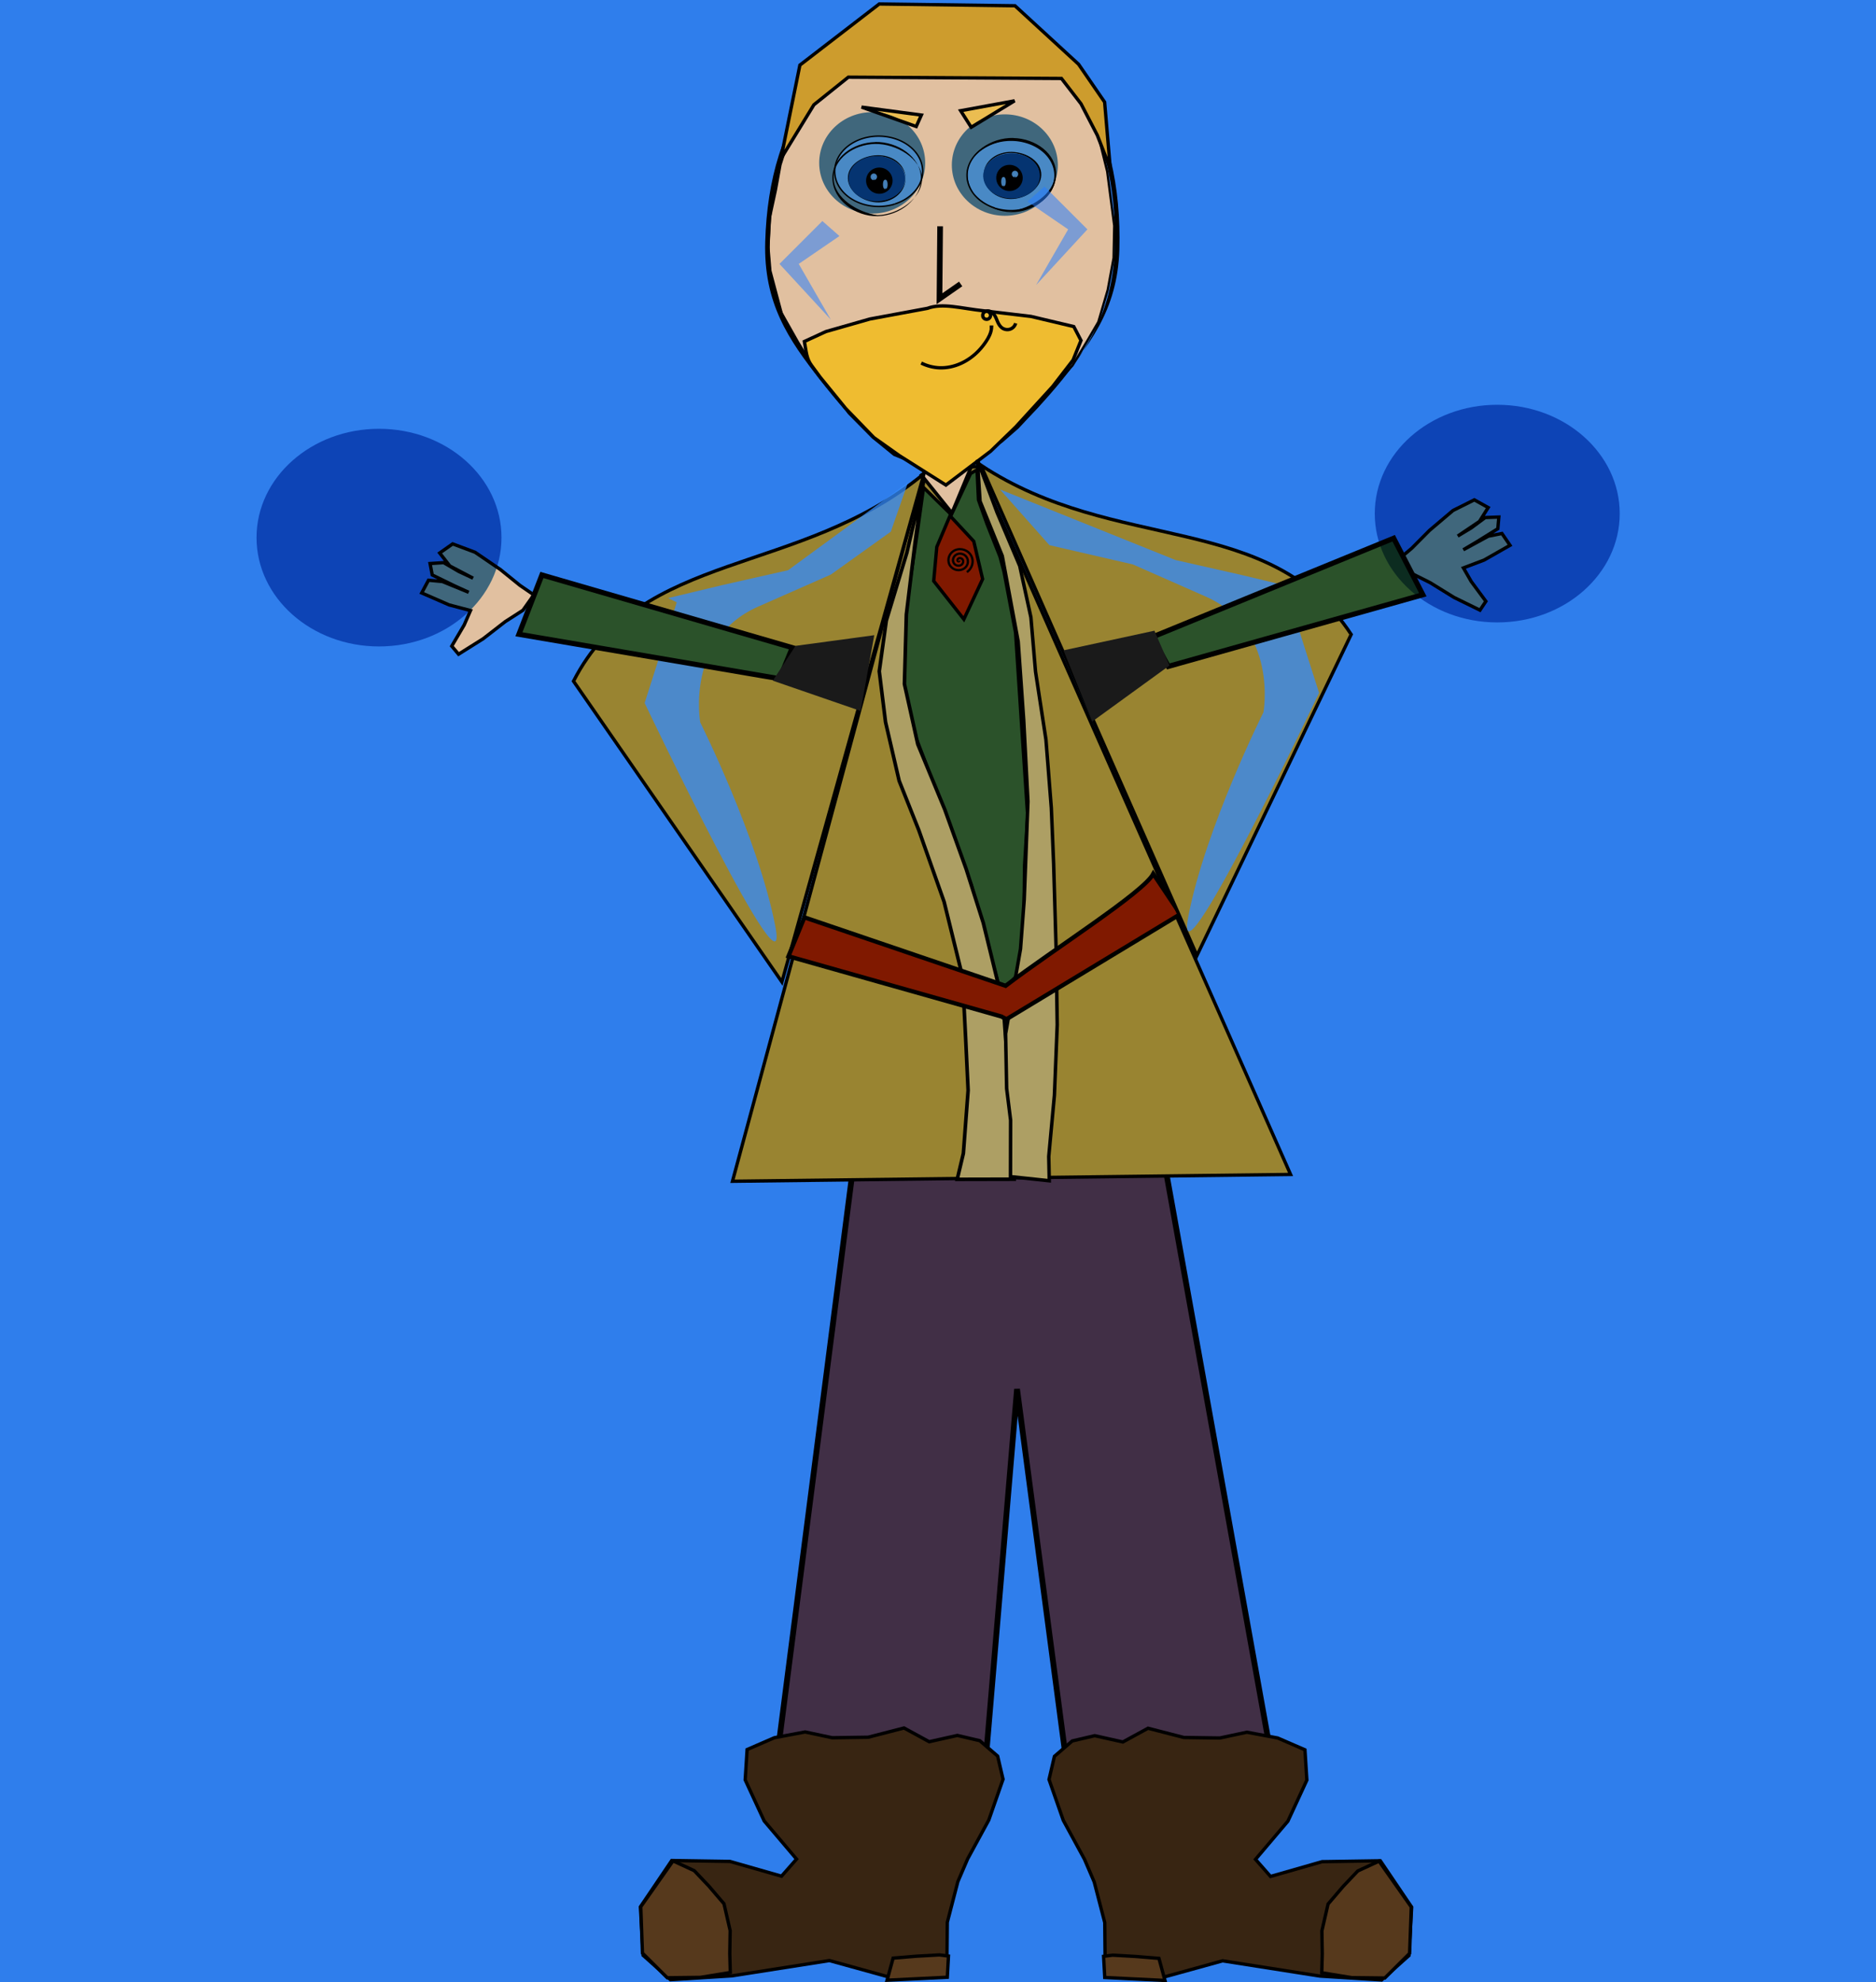 <?xml version="1.0" encoding="UTF-8" standalone="no"?>
<!-- Created with Inkscape (http://www.inkscape.org/) -->

<svg
   width="14.609mm"
   height="15.435mm"
   viewBox="0 0 14.609 15.435"
   version="1.1"
   id="svg1"
   xml:space="preserve"
   inkscape:version="1.3 (0e150ed6c4, 2023-07-21)"
   sodipodi:docname="twardowski.svg"
   xmlns:inkscape="http://www.inkscape.org/namespaces/inkscape"
   xmlns:sodipodi="http://sodipodi.sourceforge.net/DTD/sodipodi-0.dtd"
   xmlns="http://www.w3.org/2000/svg"
   xmlns:svg="http://www.w3.org/2000/svg"><sodipodi:namedview
     id="namedview1"
     pagecolor="#ffffff"
     bordercolor="#000000"
     borderopacity="0.25"
     inkscape:showpageshadow="2"
     inkscape:pageopacity="0.0"
     inkscape:pagecheckerboard="0"
     inkscape:deskcolor="#d1d1d1"
     inkscape:document-units="mm"
     inkscape:zoom="11.217621"
     inkscape:cx="305.50151"
     inkscape:cy="522.16956"
     inkscape:window-width="1920"
     inkscape:window-height="1001"
     inkscape:window-x="-9"
     inkscape:window-y="-9"
     inkscape:window-maximized="1"
     inkscape:current-layer="layer1"
     showguides="false" /><defs
     id="defs1"><inkscape:path-effect
       effect="spiro"
       id="path-effect65"
       is_visible="true"
       lpeversion="1" /><inkscape:path-effect
       effect="spiro"
       id="path-effect64"
       is_visible="true"
       lpeversion="1" /><inkscape:path-effect
       effect="spiro"
       id="path-effect350"
       is_visible="true"
       lpeversion="1" /><inkscape:path-effect
       effect="spiro"
       id="path-effect347"
       is_visible="true"
       lpeversion="1" /><inkscape:path-effect
       effect="spiro"
       id="path-effect345"
       is_visible="true"
       lpeversion="1" /><inkscape:path-effect
       effect="spiro"
       id="path-effect344"
       is_visible="true"
       lpeversion="1" /><filter
       inkscape:label="Blotting Paper"
       inkscape:menu="Textures"
       inkscape:menu-tooltip="Inkblot on blotting paper"
       height="3.334"
       y="-1.167"
       width="3.094"
       x="-1.047"
       style="color-interpolation-filters:sRGB"
       id="filter10"><feGaussianBlur
         stdDeviation="3"
         in="SourceGraphic"
         result="result1"
         id="feGaussianBlur8" /><feTurbulence
         type="turbulence"
         baseFrequency="0.05"
         numOctaves="5"
         result="result0"
         id="feTurbulence8" /><feDisplacementMap
         in2="result0"
         in="result1"
         xChannelSelector="R"
         yChannelSelector="G"
         scale="3"
         result="result2"
         id="feDisplacementMap8" /><feBlend
         result="result5"
         in="result2"
         mode="multiply"
         in2="result2"
         id="feBlend8" /><feGaussianBlur
         stdDeviation="5"
         in="result2"
         result="result4"
         id="feGaussianBlur9" /><feComposite
         operator="arithmetic"
         in2="result5"
         in="result4"
         k2="0.25"
         k3="1"
         k1="1"
         id="feComposite9"
         k4="0" /><feComposite
         operator="in"
         in2="result2"
         id="feComposite10" /></filter><filter
       inkscape:label="Blotting Paper"
       inkscape:menu="Textures"
       inkscape:menu-tooltip="Inkblot on blotting paper"
       height="3.334"
       y="-1.167"
       width="3.094"
       x="-1.047"
       style="color-interpolation-filters:sRGB"
       id="filter10-2"><feGaussianBlur
         stdDeviation="3"
         in="SourceGraphic"
         result="result1"
         id="feGaussianBlur8-2" /><feTurbulence
         type="turbulence"
         baseFrequency="0.05"
         numOctaves="5"
         result="result0"
         id="feTurbulence8-6" /><feDisplacementMap
         in2="result0"
         in="result1"
         xChannelSelector="R"
         yChannelSelector="G"
         scale="3"
         result="result2"
         id="feDisplacementMap8-8" /><feBlend
         result="result5"
         in="result2"
         mode="multiply"
         in2="result2"
         id="feBlend8-6" /><feGaussianBlur
         stdDeviation="5"
         in="result2"
         result="result4"
         id="feGaussianBlur9-0" /><feComposite
         operator="arithmetic"
         in2="result5"
         in="result4"
         k2="0.25"
         k3="1"
         k1="1"
         id="feComposite9-1"
         k4="0" /><feComposite
         operator="in"
         in2="result2"
         id="feComposite10-1" /></filter><filter
       inkscape:menu="Textures"
       inkscape:label="Watercolor"
       inkscape:menu-tooltip="Cloudy watercolor effect"
       height="2.597"
       y="-0.798"
       width="2.57"
       x="-0.785"
       style="color-interpolation-filters:sRGB"
       id="filter31"><feGaussianBlur
         stdDeviation="15"
         result="result8"
         id="feGaussianBlur27" /><feTurbulence
         seed="27"
         result="result7"
         type="fractalNoise"
         numOctaves="5"
         baseFrequency="0.025"
         id="feTurbulence27" /><feComposite
         in2="result8"
         result="result6"
         operator="over"
         in="result7"
         id="feComposite28" /><feColorMatrix
         result="result9"
         values="1 0 0 0 0 0 1 0 0 0 0 0 1 0 0 0 0 0 6 -4 "
         id="feColorMatrix28" /><feDisplacementMap
         in="result7"
         in2="result9"
         xChannelSelector="A"
         yChannelSelector="A"
         scale="45"
         result="result4"
         id="feDisplacementMap28" /><feComposite
         in2="result4"
         result="result2"
         operator="in"
         in="result8"
         id="feComposite29" /><feComposite
         result="fbSourceGraphic"
         in="result2"
         operator="in"
         in2="result9"
         id="feComposite30" /><feComposite
         operator="arithmetic"
         k2="1"
         k1="0.5"
         in="fbSourceGraphic"
         in2="fbSourceGraphic"
         result="result91"
         id="feComposite31"
         k3="0"
         k4="0" /><feBlend
         in="fbSourceGraphic"
         mode="multiply"
         in2="result91"
         id="feBlend31" /></filter><filter
       inkscape:label="Blotting Paper"
       inkscape:menu="Textures"
       inkscape:menu-tooltip="Inkblot on blotting paper"
       height="3.334"
       y="-1.167"
       width="3.094"
       x="-1.047"
       style="color-interpolation-filters:sRGB"
       id="filter10-0"><feGaussianBlur
         stdDeviation="3"
         in="SourceGraphic"
         result="result1"
         id="feGaussianBlur8-5" /><feTurbulence
         type="turbulence"
         baseFrequency="0.05"
         numOctaves="5"
         result="result0"
         id="feTurbulence8-2" /><feDisplacementMap
         in2="result0"
         in="result1"
         xChannelSelector="R"
         yChannelSelector="G"
         scale="3"
         result="result2"
         id="feDisplacementMap8-4" /><feBlend
         result="result5"
         in="result2"
         mode="multiply"
         in2="result2"
         id="feBlend8-2" /><feGaussianBlur
         stdDeviation="5"
         in="result2"
         result="result4"
         id="feGaussianBlur9-04" /><feComposite
         operator="arithmetic"
         in2="result5"
         in="result4"
         k2="0.25"
         k3="1"
         k1="1"
         id="feComposite9-5"
         k4="0" /><feComposite
         operator="in"
         in2="result2"
         id="feComposite10-4" /></filter><filter
       inkscape:label="Blotting Paper"
       inkscape:menu="Textures"
       inkscape:menu-tooltip="Inkblot on blotting paper"
       height="3.334"
       y="-1.167"
       width="3.094"
       x="-1.047"
       style="color-interpolation-filters:sRGB"
       id="filter10-0-2"><feGaussianBlur
         stdDeviation="3"
         in="SourceGraphic"
         result="result1"
         id="feGaussianBlur8-5-4" /><feTurbulence
         type="turbulence"
         baseFrequency="0.05"
         numOctaves="5"
         result="result0"
         id="feTurbulence8-2-1" /><feDisplacementMap
         in2="result0"
         in="result1"
         xChannelSelector="R"
         yChannelSelector="G"
         scale="3"
         result="result2"
         id="feDisplacementMap8-4-9" /><feBlend
         result="result5"
         in="result2"
         mode="multiply"
         in2="result2"
         id="feBlend8-2-4" /><feGaussianBlur
         stdDeviation="5"
         in="result2"
         result="result4"
         id="feGaussianBlur9-04-8" /><feComposite
         operator="arithmetic"
         in2="result5"
         in="result4"
         k2="0.25"
         k3="1"
         k1="1"
         id="feComposite9-5-6"
         k4="0" /><feComposite
         operator="in"
         in2="result2"
         id="feComposite10-4-8" /></filter></defs><g
     inkscape:label="Warstwa 1"
     inkscape:groupmode="layer"
     id="layer1"
     transform="translate(-153.497,-117.741)"><ellipse
       style="fill:#2f7eec;fill-opacity:1;stroke:none;stroke-width:0.265;stroke-opacity:1;filter:url(#filter31)"
       id="path27"
       cx="157.417"
       cy="114.677"
       rx="22.926"
       ry="22.549" /><path
       style="opacity:1;fill:none;fill-opacity:1;stroke:#000000;stroke-width:0;stroke-dasharray:none;stroke-opacity:1"
       d="m 85.384,136.099 0.022,-0.045 c -0.021,0.027 -0.051,0.046 -0.085,0.053 -0.033,0.007 -0.069,0.001 -0.099,-0.015 -0.03,-0.017 -0.053,-0.044 -0.065,-0.076 -0.012,-0.032 -0.012,-0.068 3.49e-4,-0.1 0.012,-0.032 0.036,-0.059 0.065,-0.075 0.03,-0.016 0.066,-0.022 0.099,-0.015 0.033,0.007 0.064,0.026 0.084,0.053 0.021,0.027 0.031,0.061 0.029,0.095 -3.93e-4,0.007 -0.001,0.014 -0.003,0.02 -0.004,0.02 -0.012,0.04 -0.017,0.059 -0.006,0.023 -0.008,0.046 -0.014,0.069 -0.005,0.023 -0.015,0.046 -0.032,0.062 -0.012,0.011 -0.027,0.019 -0.041,0.027 -0.014,0.008 -0.029,0.018 -0.038,0.032 -0.005,0.007 -0.008,0.015 -0.008,0.023 -6.6e-4,0.008 0.001,0.017 0.006,0.024 0.005,0.007 0.012,0.012 0.021,0.013 0.004,4.4e-4 0.008,-1.3e-4 0.012,-0.002 0.004,-0.002 0.007,-0.004 0.01,-0.008 0.002,-0.002 0.003,-0.005 0.004,-0.008 0.01,-0.015 0.019,-0.03 0.028,-0.045 0.046,-0.075 0.088,-0.153 0.147,-0.218 0.013,-0.014 0.026,-0.028 0.04,-0.04 -2.16e-4,-8.5e-4 -1.19e-4,-0.002 2.67e-4,-0.003 3.87e-4,-7.9e-4 0.001,-0.001 0.002,-0.002 8.06e-4,-3.6e-4 0.002,-4.2e-4 0.003,-1.7e-4 8.46e-4,2.5e-4 0.002,8e-4 0.002,0.002 6.74e-4,0.001 8.13e-4,0.002 6.27e-4,0.004 -1.85e-4,0.001 -6.66e-4,0.002 -0.001,0.003 -0.007,0.015 -0.016,0.03 -0.024,0.044 -0.031,0.054 -0.05,0.114 -0.069,0.173 -0.007,0.024 -0.015,0.047 -0.022,0.071"
       id="path350"
       inkscape:path-effect="#path-effect350"
       inkscape:original-d="m 85.38429,136.09886 c 0.0073,-0.0151 0.01468,-0.0302 0.02201,-0.0453 0.0099,-0.0266 0.01805,-0.0539 0.02987,-0.0797 0.0028,-0.006 -0.0011,0.0137 -0.0026,0.0203 -0.005,0.02 -0.01085,0.0398 -0.0173,0.0594 -0.01453,0.0441 -0.02982,0.0879 -0.0456,0.1316 -0.01103,0.0306 -0.03931,0.0745 -0.03931,0.10896 0,0.003 0.0021,-0.006 0.0037,-0.008 0.0091,-0.0153 0.01902,-0.0301 0.0283,-0.0453 0.04686,-0.0767 0.0858,-0.15264 0.146754,-0.2184 0.01288,-0.0139 0.02633,-0.0273 0.04036,-0.0401 0.0019,-0.002 0.0048,-0.004 0.0068,-0.003 0.0019,0.001 5.3e-4,0.005 -5.29e-4,0.007 -0.0073,0.0152 -0.01622,0.0295 -0.0241,0.0443 -0.02959,0.0558 -0.05072,0.11292 -0.06866,0.17311 -0.0109,0.0365 -0.02201,0.0907 -0.02201,0.0708"
       transform="translate(78.165,-13.963)" /><path
       style="fill:none;fill-opacity:1;stroke:#000000;stroke-width:0;stroke-dasharray:none;stroke-opacity:1"
       d="m 85.123,133.297 c -0.015,0.171 -0.034,0.342 -0.056,0.512 -0.001,0.009 -0.002,0.018 -0.003,0.027 -7.7e-5,0.003 -7.7e-5,0.005 0,0.008 0.016,-0.112 0.059,-0.22 0.124,-0.312 0.005,-0.008 0.011,-0.015 0.019,-0.021 0.006,-0.004 0.014,-0.007 0.021,-0.008 0.007,-7.1e-4 0.015,4.3e-4 0.022,0.003 0.014,0.005 0.025,0.017 0.031,0.031 0.006,0.014 0.007,0.03 0.004,0.044 -0.003,0.015 -0.01,0.029 -0.019,0.041 -0.018,0.024 -0.043,0.042 -0.068,0.059 -0.024,0.018 -0.049,0.036 -0.065,0.062 -0.012,0.021 -0.018,0.045 -0.016,0.069"
       id="path344"
       inkscape:path-effect="#path-effect344"
       inkscape:original-d="m 85.123278,133.297 c 0.01249,0.17408 -0.0359,0.34075 -0.05556,0.51179 -0.0011,0.009 -0.0019,0.0182 -0.0026,0.0274 -1.88e-4,0.002 -7.94e-4,0.01 0,0.008 0.03183,-0.1092 0.06926,-0.21156 0.124217,-0.31179 0.0045,-0.008 0.0182,-0.0301 0.01887,-0.0207 0.0049,0.0685 -0.05095,0.16122 -0.07233,0.23349 -0.0048,0.0161 -0.01625,0.10443 -0.01625,0.0689"
       transform="matrix(0.727,0,0,0.724,100.84,23.175)" /><path
       style="fill:none;fill-opacity:1;stroke:#000000;stroke-width:0;stroke-dasharray:none;stroke-opacity:1"
       d="m 85.441,133.376 -0.087,0.337"
       id="path345"
       inkscape:path-effect="#path-effect345"
       inkscape:original-d="m 85.440895,133.37578 c -0.07958,0.0916 -0.06154,0.22421 -0.087,0.33726"
       transform="matrix(0.727,0,0,0.724,100.84,23.175)" /><path
       style="fill:none;fill-opacity:1;stroke:#000000;stroke-width:0;stroke-dasharray:none;stroke-opacity:1"
       d="m 85.017,132.955 c -0.011,0.148 -0.038,0.294 -0.08,0.436 -0.021,0.073 -0.047,0.144 -0.061,0.218 -0.005,0.026 -0.009,0.052 -0.011,0.078 -5.14e-4,0.006 -9.45e-4,0.012 -5.29e-4,0.018 0.001,0.02 0.012,0.039 0.027,0.051 0.016,0.012 0.036,0.018 0.056,0.017 0.02,-0.001 0.039,-0.009 0.055,-0.021 0.016,-0.012 0.028,-0.029 0.035,-0.047 0.015,-0.037 0.014,-0.079 0.003,-0.117 -0.011,-0.038 -0.03,-0.074 -0.048,-0.109 -0.031,-0.058 -0.063,-0.117 -0.081,-0.181 -0.018,-0.064 -0.022,-0.133 0.003,-0.195 0.012,-0.031 0.032,-0.059 0.057,-0.08 0.025,-0.021 0.057,-0.035 0.09,-0.038 0.033,-0.003 0.067,0.005 0.094,0.025 0.027,0.019 0.046,0.05 0.05,0.083 0.001,0.011 0.001,0.021 0,0.032 -0.002,0.021 -0.007,0.041 -0.012,0.061 -0.015,0.064 -0.028,0.129 -0.028,0.195 -4.11e-4,0.039 0.003,0.079 -4.89e-4,0.118 -0.004,0.039 -0.016,0.079 -0.044,0.107 -0.007,0.007 -0.015,0.013 -0.021,0.021 -0.007,0.007 -0.013,0.016 -0.015,0.025 -0.001,0.005 -0.001,0.01 9.5e-5,0.015 0.001,0.005 0.004,0.009 0.007,0.013 0.004,0.003 0.009,0.005 0.014,0.005 0.005,-4e-5 0.01,-0.002 0.013,-0.006 0.002,-0.002 0.003,-0.004 0.004,-0.006 0.009,-0.018 0.018,-0.037 0.026,-0.056 0.028,-0.066 0.049,-0.135 0.079,-0.2 0.019,-0.04 0.041,-0.079 0.066,-0.116"
       id="path347"
       inkscape:path-effect="#path-effect347"
       inkscape:original-d="m 85.016881,132.95503 c -0.03189,0.18564 -0.03935,0.2363 -0.08019,0.43631 -0.01521,0.0745 -0.04269,0.14492 -0.06132,0.2184 -0.0064,0.0254 -0.0091,0.0522 -0.01101,0.0783 -5.29e-4,0.006 -0.0033,0.0239 -5.29e-4,0.0184 0.03874,-0.0775 0.08986,-0.14785 0.127883,-0.22594 0.05872,-0.12059 0.12331,-0.28283 0.212268,-0.38632 0.0069,-0.008 0.0016,0.0212 0,0.0316 -0.003,0.0206 -0.0089,0.0407 -0.01206,0.0613 -0.01011,0.065 -0.01498,0.13087 -0.0283,0.19528 -0.01532,0.074 -0.03638,0.14938 -0.04403,0.225 -5.3e-4,0.004 -0.01109,0.0619 -0.0021,0.0722 0.0016,0.002 0.0027,-0.004 0.0037,-0.006 0.009,-0.0186 0.01812,-0.0371 0.02619,-0.0561 0.02797,-0.0657 0.0487,-0.1349 0.07914,-0.19953 0.0191,-0.0405 0.04279,-0.0773 0.06604,-0.11556"
       transform="matrix(0.727,0,0,0.724,100.84,23.175)" /><path
       style="fill:#412f46;fill-opacity:1;stroke:#000000;stroke-width:0.045;stroke-dasharray:none;stroke-opacity:1"
       d="m 160.226,126.164 -0.686,5.327 1.614,0.186 0.263,-3.12 0.409,3.096 1.565,-0.266 -0.953,-5.298 z"
       id="path16"
       sodipodi:nodetypes="cccccccc" /><path
       style="fill:#998431;fill-opacity:0.999;stroke:#000000;stroke-width:0.026;stroke-opacity:1"
       d="m 160.694,121.412 -1.493,5.527 4.346,-0.053 -2.436,-5.513 z"
       id="path7"
       sodipodi:nodetypes="ccccc" /><path
       style="fill:#e1c0a0;fill-opacity:1;stroke:#000000;stroke-width:0.027;stroke-opacity:1"
       d="m 160.664,121.43 0.246,0.306 0.151,-0.363"
       id="path11" /><path
       sodipodi:type="spiral"
       style="fill:none;fill-rule:evenodd;stroke:#000000;stroke-width:0;stroke-dasharray:none"
       id="path13"
       sodipodi:cx="82.793076"
       sodipodi:cy="136.015"
       sodipodi:expansion="1"
       sodipodi:revolution="3"
       sodipodi:radius="0.042199232"
       sodipodi:argument="-21.37612"
       sodipodi:t0="0"
       d="m 82.793,136.015 c -0.002,-0.001 7.93e-4,-0.003 0.002,-0.003 0.003,1.6e-4 0.005,0.004 0.004,0.007 -0.002,0.005 -0.007,0.006 -0.012,0.005 -0.006,-0.003 -0.008,-0.011 -0.005,-0.017 0.004,-0.008 0.014,-0.01 0.022,-0.006 0.009,0.005 0.012,0.017 0.007,0.026 -0.006,0.011 -0.021,0.014 -0.031,0.008 -0.013,-0.007 -0.016,-0.024 -0.009,-0.036 0.008,-0.014 0.027,-0.018 0.041,-0.01 0.016,0.01 0.02,0.031 0.01,0.046 -0.011,0.017 -0.034,0.022 -0.051,0.011 -0.019,-0.012 -0.024,-0.037 -0.012,-0.056"
       transform="translate(78.165,-13.963)" /><path
       style="fill:#998431;fill-opacity:1;stroke:#000000;stroke-width:0.026;stroke-dasharray:none;stroke-opacity:1"
       d="m 160.692,121.43 c -0.972,0.803 -2.201,0.587 -2.729,1.615 l 1.623,2.342 z"
       id="path49"
       sodipodi:nodetypes="cccc" /><g
       id="g66"
       transform="translate(78.17,-13.835)"><g
         id="g65"
         transform="translate(-0.028,0.235)"><path
           style="fill:#e1c0a0;fill-opacity:1;stroke:#000000;stroke-width:0.018;stroke-opacity:1"
           d="m 81.639,132.138 0.129,-0.154 0.174,-0.143 0.154,-0.067 0.196,-0.092 0.123,-0.043 0.23,-0.03 0.162,-0.03 0.206,0.048 0.208,0.058 0.218,0.128 0.135,0.07 0.132,0.122 0.091,0.146 0.114,0.258 0.066,0.267 0.055,0.422 -0.005,0.252 -0.046,0.249 -0.073,0.249 -0.084,0.144 -0.116,0.193 -0.131,0.148 -0.143,0.173 -0.153,0.164 -0.123,0.108 -0.149,0.095 -0.167,0.073 -0.18,0.032 -0.152,-0.017 -0.192,-0.078 -0.167,-0.136 -0.185,-0.187 -0.139,-0.185 -0.148,-0.189 -0.11,-0.182 -0.127,-0.225 -0.088,-0.33 -0.015,-0.182 0.012,-0.233 0.046,-0.212 0.036,-0.198 0.059,-0.187 0.065,-0.13 z"
           id="path3" /><path
           style="fill:#ffffff;fill-opacity:1;stroke:#000000;stroke-width:0.011;stroke-opacity:1"
           id="path1"
           sodipodi:type="arc"
           sodipodi:cx="82.198242"
           sodipodi:cy="132.67557"
           sodipodi:rx="0.34250769"
           sodipodi:ry="0.27352998"
           sodipodi:start="1.1972047"
           sodipodi:end="1.1931657"
           sodipodi:arc-type="arc"
           d="m 82.323,132.93 a 0.343,0.274 0 0 1 -0.444,-0.155 0.343,0.274 0 0 1 0.193,-0.355 0.343,0.274 0 0 1 0.444,0.154 0.343,0.274 0 0 1 -0.192,0.355"
           sodipodi:open="true" /><g
           id="g1"
           transform="matrix(0.692,0,0,0.671,25.534,44.208)"><path
             style="color:#000000;fill:#000000;-inkscape-stroke:none"
             d="m 81.846,131.504 c -0.252,0.005 -0.488,0.18 -0.483,0.425 0.006,0.245 0.256,0.441 0.508,0.435 0.252,-0.006 0.495,-0.2 0.489,-0.445 -0.006,-0.245 -0.263,-0.421 -0.515,-0.416 z m -0.003,0.022 c 0.238,-0.005 0.523,0.17 0.528,0.4 0.005,0.23 -0.264,0.421 -0.502,0.427 -0.215,-0.032 -0.487,-0.195 -0.492,-0.426 -0.005,-0.23 0.228,-0.396 0.466,-0.401 z"
             id="path360"
             sodipodi:nodetypes="cscscccccc" /><path
             style="color:#000000;fill:#000000;fill-opacity:1;-inkscape-stroke:none"
             d="m 81.87,131.657 c -0.169,0.003 -0.337,0.111 -0.333,0.269 0.004,0.157 0.179,0.281 0.348,0.278 0.169,-0.004 0.305,-0.127 0.301,-0.285 -0.004,-0.157 -0.148,-0.266 -0.316,-0.262 z m 0.002,0.012 c 0.156,-0.003 0.309,0.109 0.313,0.251 0.003,0.142 -0.144,0.261 -0.299,0.264 -0.156,0.003 -0.322,-0.122 -0.325,-0.264 -0.003,-0.142 0.156,-0.248 0.312,-0.251 z"
             id="path361"
             sodipodi:nodetypes="cccsccccsc" /><path
             style="opacity:1;fill:#126192;fill-opacity:1;stroke:none;stroke-width:0.044;stroke-linejoin:miter;stroke-dasharray:none;stroke-opacity:1"
             id="path373"
             sodipodi:type="arc"
             sodipodi:cx="81.862221"
             sodipodi:cy="131.92845"
             sodipodi:rx="0.31853274"
             sodipodi:ry="0.26237932"
             sodipodi:start="1.548975"
             sodipodi:end="1.4265366"
             sodipodi:open="true"
             sodipodi:arc-type="arc"
             d="m 81.869,132.191 a 0.319,0.262 0 0 1 -0.325,-0.249 0.319,0.262 0 0 1 0.292,-0.275 0.319,0.262 0 0 1 0.343,0.232 0.319,0.262 0 0 1 -0.271,0.289" /><path
             style="opacity:1;fill:#000000;fill-opacity:1;stroke:#000000;stroke-width:0.026;stroke-linejoin:miter;stroke-dasharray:none;stroke-opacity:1"
             id="path362"
             sodipodi:type="arc"
             sodipodi:cx="81.891312"
             sodipodi:cy="131.95238"
             sodipodi:rx="0.13613966"
             sodipodi:ry="0.13891362"
             sodipodi:start="1.548975"
             sodipodi:end="1.5481596"
             sodipodi:open="true"
             sodipodi:arc-type="arc"
             d="m 81.894,132.091 a 0.136,0.139 0 0 1 -0.139,-0.136 0.136,0.139 0 0 1 0.133,-0.142 0.136,0.139 0 0 1 0.139,0.136 0.136,0.139 0 0 1 -0.133,0.142" /><path
             style="opacity:1;fill:#fffdfd;fill-opacity:1;stroke:#ededed;stroke-width:0.026;stroke-linejoin:miter;stroke-dasharray:none;stroke-opacity:1"
             id="path368"
             sodipodi:type="arc"
             sodipodi:cx="81.957741"
             sodipodi:cy="131.99565"
             sodipodi:rx="0.013102951"
             sodipodi:ry="0.041626919"
             sodipodi:start="1.548975"
             sodipodi:end="1.4265366"
             sodipodi:open="true"
             sodipodi:arc-type="arc"
             d="m 81.958,132.037 a 0.013,0.042 0 0 1 -0.013,-0.039 0.013,0.042 0 0 1 0.012,-0.044 0.013,0.042 0 0 1 0.014,0.037 0.013,0.042 0 0 1 -0.011,0.046" /><path
             style="opacity:1;fill:#fffdfd;fill-opacity:1;stroke:#ededed;stroke-width:0.026;stroke-linejoin:miter;stroke-dasharray:none;stroke-opacity:1"
             id="path369"
             sodipodi:type="arc"
             sodipodi:cx="81.828407"
             sodipodi:cy="131.90779"
             sodipodi:rx="0.022930164"
             sodipodi:ry="0.02547143"
             sodipodi:start="1.548975"
             sodipodi:end="1.4265366"
             sodipodi:open="true"
             sodipodi:arc-type="arc"
             d="m 81.829,131.933 a 0.023,0.025 0 0 1 -0.023,-0.024 0.023,0.025 0 0 1 0.021,-0.027 0.023,0.025 0 0 1 0.025,0.022 0.023,0.025 0 0 1 -0.019,0.028" /></g><path
           style="color:#000000;fill:#000000;stroke-width:0.619;-inkscape-stroke:none"
           d="m 82.792,131.525 c 0.395,0.033 -0.811,0.163 -1.077,0.477 -0.266,0.314 -0.387,0.74 -0.401,1.22 -0.014,0.479 0.18,0.762 0.429,1.079 0.249,0.317 0.544,0.652 0.901,0.678 l 3.36e-4,-0.036 c -0.38,-0.003 -0.634,-0.329 -0.845,-0.611 -0.263,-0.351 -0.464,-0.638 -0.45,-1.11 0.013,-0.473 0.141,-0.891 0.402,-1.198 0.26,-0.307 0.63,-0.45 1.009,-0.448 0.38,0.003 0.701,0.149 0.944,0.458 0.243,0.31 0.345,0.761 0.332,1.233 -0.013,0.473 -0.199,0.784 -0.459,1.091 -0.26,0.307 -0.551,0.587 -0.931,0.585 l -3.36e-4,0.036 c 0.397,0.002 0.655,-0.313 0.921,-0.627 0.266,-0.314 0.491,-0.59 0.505,-1.07 0.013,-0.479 -0.082,-0.952 -0.331,-1.269 -0.249,-0.317 -1.377,-0.523 -0.981,-0.491 z"
           id="path330"
           sodipodi:nodetypes="ssssccssscscsccsssss" /><path
           style="fill:none;fill-opacity:1;stroke:#000000;stroke-width:0.044;stroke-dasharray:none;stroke-opacity:1"
           d="m 82.676,133.103 -0.005,0.564 0.165,-0.115"
           id="path331" /><path
           style="fill:none;fill-opacity:1;stroke:#000000;stroke-width:0;stroke-linejoin:miter;stroke-dasharray:none;stroke-opacity:1"
           id="path341"
           sodipodi:type="arc"
           sodipodi:cx="82.626762"
           sodipodi:cy="134.34396"
           sodipodi:rx="0.35872132"
           sodipodi:ry="0.26915556"
           sodipodi:start="5.3481538"
           sodipodi:end="5.9216266"
           sodipodi:open="true"
           sodipodi:arc-type="arc"
           d="m 82.84,134.127 a 0.359,0.269 0 0 1 0.123,0.121" /><g
           id="g3-3"
           transform="matrix(-0.692,0,0,0.671,139.893,44.176)"><path
             style="fill:#ffffff;fill-opacity:1;stroke:#000000;stroke-width:0.016;stroke-opacity:1"
             id="path1-1"
             sodipodi:type="arc"
             sodipodi:cx="81.885132"
             sodipodi:cy="131.93901"
             sodipodi:rx="0.49486485"
             sodipodi:ry="0.40793446"
             sodipodi:start="1.1972047"
             sodipodi:end="1.1931657"
             sodipodi:arc-type="arc"
             d="m 82.066,132.319 a 0.495,0.408 0 0 1 -0.641,-0.231 0.495,0.408 0 0 1 0.279,-0.529 0.495,0.408 0 0 1 0.642,0.229 0.495,0.408 0 0 1 -0.278,0.529"
             sodipodi:open="true" /><g
             id="g2"
             transform="translate(0.015,9.433876e-4)"><path
               style="color:#000000;fill:#000000;-inkscape-stroke:none"
               d="m 81.846,131.504 c -0.252,0.005 -0.488,0.18 -0.483,0.425 0.006,0.245 0.256,0.441 0.508,0.435 0.252,-0.006 0.495,-0.2 0.489,-0.445 -0.006,-0.245 -0.263,-0.421 -0.515,-0.416 z m -0.003,0.022 c 0.238,-0.005 0.523,0.17 0.528,0.4 0.005,0.23 -0.264,0.421 -0.502,0.427 -0.215,-0.032 -0.487,-0.195 -0.492,-0.426 -0.005,-0.23 0.228,-0.396 0.466,-0.401 z"
               id="path360-8"
               sodipodi:nodetypes="cscscccccc" /><path
               style="color:#000000;fill:#000000;fill-opacity:1;-inkscape-stroke:none"
               d="m 81.863,131.665 c -0.169,0.003 -0.337,0.111 -0.333,0.269 0.004,0.157 0.179,0.281 0.348,0.278 0.169,-0.004 0.305,-0.127 0.301,-0.285 -0.004,-0.157 -0.148,-0.266 -0.316,-0.262 z m 0.002,0.012 c 0.156,-0.003 0.309,0.109 0.313,0.251 0.003,0.142 -0.144,0.261 -0.299,0.264 -0.156,0.003 -0.322,-0.122 -0.325,-0.264 -0.003,-0.142 0.156,-0.248 0.312,-0.251 z"
               id="path361-8"
               sodipodi:nodetypes="cccsccccsc" /><path
               style="opacity:1;fill:#126192;fill-opacity:1;stroke:none;stroke-width:0.044;stroke-linejoin:miter;stroke-dasharray:none;stroke-opacity:1"
               id="path373-5"
               sodipodi:type="arc"
               sodipodi:cx="81.864319"
               sodipodi:cy="131.94356"
               sodipodi:rx="0.31853274"
               sodipodi:ry="0.26237932"
               sodipodi:start="1.548975"
               sodipodi:end="1.4265366"
               sodipodi:open="true"
               sodipodi:arc-type="arc"
               d="m 81.871,132.206 a 0.319,0.262 0 0 1 -0.325,-0.249 0.319,0.262 0 0 1 0.292,-0.275 0.319,0.262 0 0 1 0.343,0.232 0.319,0.262 0 0 1 -0.271,0.289" /><path
               style="opacity:1;fill:#000000;fill-opacity:1;stroke:#000000;stroke-width:0.026;stroke-linejoin:miter;stroke-dasharray:none;stroke-opacity:1"
               id="path362-5"
               sodipodi:type="arc"
               sodipodi:cx="81.888428"
               sodipodi:cy="131.96748"
               sodipodi:rx="0.13613966"
               sodipodi:ry="0.13891362"
               sodipodi:start="1.548975"
               sodipodi:end="1.5481596"
               sodipodi:open="true"
               sodipodi:arc-type="arc"
               d="m 81.891,132.106 a 0.136,0.139 0 0 1 -0.139,-0.136 0.136,0.139 0 0 1 0.133,-0.142 0.136,0.139 0 0 1 0.139,0.136 0.136,0.139 0 0 1 -0.133,0.142" /><path
               style="opacity:1;fill:#fffdfd;fill-opacity:1;stroke:#ededed;stroke-width:0.026;stroke-linejoin:miter;stroke-dasharray:none;stroke-opacity:1"
               id="path368-3"
               sodipodi:type="arc"
               sodipodi:cx="81.954857"
               sodipodi:cy="132.01076"
               sodipodi:rx="0.013102951"
               sodipodi:ry="0.041626919"
               sodipodi:start="1.548975"
               sodipodi:end="1.4265366"
               sodipodi:open="true"
               sodipodi:arc-type="arc"
               d="m 81.955,132.052 a 0.013,0.042 0 0 1 -0.013,-0.039 0.013,0.042 0 0 1 0.012,-0.044 0.013,0.042 0 0 1 0.014,0.037 0.013,0.042 0 0 1 -0.011,0.046" /><path
               style="opacity:1;fill:#fffdfd;fill-opacity:1;stroke:#ededed;stroke-width:0.026;stroke-linejoin:miter;stroke-dasharray:none;stroke-opacity:1"
               id="path369-4"
               sodipodi:type="arc"
               sodipodi:cx="81.825523"
               sodipodi:cy="131.9229"
               sodipodi:rx="0.022930164"
               sodipodi:ry="0.02547143"
               sodipodi:start="1.548975"
               sodipodi:end="1.4265366"
               sodipodi:open="true"
               sodipodi:arc-type="arc"
               d="m 81.826,131.948 a 0.023,0.025 0 0 1 -0.023,-0.024 0.023,0.025 0 0 1 0.021,-0.027 0.023,0.025 0 0 1 0.025,0.022 0.023,0.025 0 0 1 -0.019,0.028" /></g></g><path
           style="fill:#efbc30;fill-opacity:0.698;stroke:#000000;stroke-width:0.026;stroke-dasharray:none;stroke-opacity:1"
           d="m 82.064,132.175 v 0 l 0.466,0.062 -0.04,0.089 z"
           id="path58" /><path
           style="fill:#efbc30;fill-opacity:0.698;stroke:#000000;stroke-width:0.026;stroke-dasharray:none;stroke-opacity:1"
           d="m 82.918,132.332 -0.082,-0.129 0.42,-0.077 z"
           id="path59" /><path
           style="fill:#cd9c2d;fill-opacity:1;stroke:#000000;stroke-width:0.026;stroke-dasharray:none;stroke-opacity:1"
           d="m 81.961,131.942 1.66,0.01 0.152,0.197 0.127,0.245 0.101,0.258 -0.044,-0.516 -0.203,-0.295 -0.495,-0.455 -1.057,-0.014 -0.618,0.476 -0.148,0.729 0.257,-0.42 z"
           id="path60"
           sodipodi:nodetypes="ccccccccccccc" /><path
           style="fill:#efbc30;fill-opacity:1;stroke:#000000;stroke-width:0.026;stroke-dasharray:none;stroke-opacity:1"
           d="m 81.742,134.278 0.199,0.244 0.219,0.226 0.199,0.141 0.362,0.229 0.349,-0.264 0.195,-0.189 0.287,-0.314 0.159,-0.206 0.062,-0.153 -0.056,-0.108 -0.333,-0.079 -0.362,-0.043 c -0.188,-0.02 -0.324,-0.064 -0.445,-0.02 l -0.448,0.083 -0.343,0.098 -0.167,0.077 c 0.016,0.086 0.016,0.132 0.056,0.187 z"
           id="path57"
           sodipodi:nodetypes="ccccccccccccccccccc" /><path
           style="fill:none;fill-opacity:1;stroke:#000000;stroke-width:0.026;stroke-dasharray:none;stroke-opacity:1"
           d="m 82.489,134.33 c 0.044,0.022 0.093,0.035 0.143,0.037 0.115,0.004 0.227,-0.051 0.306,-0.135 0.02,-0.021 0.039,-0.045 0.055,-0.069 0.021,-0.031 0.039,-0.066 0.043,-0.103 3.74e-4,-0.003 6.39e-4,-0.007 7.94e-4,-0.01 h -0.015"
           id="path64"
           inkscape:path-effect="#path-effect64"
           inkscape:original-d="m 82.489319,134.33049 c 0.04545,0.0197 0.09317,0.0345 0.143053,0.0367 0.122039,0.005 0.218035,-0.0555 0.306123,-0.13475 0.02214,-0.0199 0.03483,-0.0488 0.05485,-0.0694 0.02748,-0.0283 0.04036,-0.0655 0.04299,-0.1034 2.33e-4,-0.003 0.004,-0.009 7.94e-4,-0.01 -0.0049,-7.9e-4 -0.0099,0 -0.01482,0"
           transform="translate(0.04,-0.162)" /><path
           style="fill:none;fill-opacity:1;stroke:#000000;stroke-width:0.026;stroke-dasharray:none;stroke-opacity:1"
           d="m 82.968,133.954 c 9.04e-4,-0.006 0.004,-0.012 0.008,-0.017 0.004,-0.005 0.01,-0.008 0.016,-0.009 0.006,-0.001 0.013,-6.8e-4 0.018,0.002 0.006,0.002 0.011,0.007 0.014,0.012 0.003,0.005 0.005,0.012 0.005,0.018 -2.81e-4,0.006 -0.003,0.012 -0.006,0.017 -0.004,0.005 -0.009,0.009 -0.015,0.011 -0.006,0.002 -0.013,0.002 -0.019,9e-5 -0.007,-0.002 -0.013,-0.007 -0.017,-0.013 -0.004,-0.006 -0.005,-0.014 -0.004,-0.021 0.001,-0.01 0.007,-0.018 0.016,-0.024 0.008,-0.005 0.018,-0.007 0.028,-0.006 0.01,0.001 0.019,0.005 0.027,0.011 0.008,0.006 0.014,0.013 0.02,0.021 0.011,0.016 0.017,0.035 0.025,0.053 0.008,0.018 0.018,0.035 0.034,0.047 0.018,0.013 0.042,0.017 0.063,0.01 0.021,-0.007 0.038,-0.025 0.043,-0.046"
           id="path65"
           inkscape:path-effect="#path-effect65"
           inkscape:original-d="m 82.968144,133.95359 c 0.0072,0.0114 0.01016,0.0412 0.02148,0.034 0.01135,-0.007 -0.03238,-0.0419 -0.02148,-0.034 0.05548,0.0399 0.07439,0.10273 0.148984,0.10273 0.02928,0 0.127966,-0.0367 0.105992,-0.0367"
           transform="translate(0.04,-0.162)" /></g></g><path
       style="fill:#2b522a;fill-opacity:1;stroke:#000000;stroke-width:0.026;stroke-dasharray:none;stroke-opacity:1"
       d="m 160.689,121.537 -0.047,0.337 -0.062,0.419 -0.039,0.299 -5.3e-4,0.303 -0.01,0.161 0.101,0.433 0.091,0.238 0.126,0.375 0.212,0.528 0.078,0.283 0.079,0.289 0.052,0.193 0.067,0.026 0.075,-0.079 0.037,-0.208 0.023,-0.308 0.004,-0.347 0.024,-0.389 -0.048,-0.719 -0.046,-0.704 -0.09,-0.474 -0.031,-0.117 -0.102,-0.257 -0.066,-0.186 -0.011,-0.234 -0.05,0.029 -0.15,0.321 z"
       id="path68" /><path
       style="fill:#801900;fill-opacity:1;stroke:#000000;stroke-width:0.026;stroke-opacity:1"
       d="m 160.895,121.757 -0.103,0.243 -0.024,0.265 0.235,0.298 0.146,-0.313 -0.069,-0.294 z"
       id="path12" /><path
       sodipodi:type="spiral"
       style="fill:none;fill-rule:evenodd;stroke:#000000;stroke-width:0.026;stroke-dasharray:none"
       id="path15"
       sodipodi:cx="84.612015"
       sodipodi:cy="135.47832"
       sodipodi:expansion="1"
       sodipodi:revolution="3"
       sodipodi:radius="0.15896639"
       sodipodi:argument="-17.841944"
       sodipodi:t0="0"
       d="m 84.612,135.478 c 0.004,0.007 -0.007,0.009 -0.011,0.007 -0.011,-0.005 -0.01,-0.021 -0.003,-0.029 0.012,-0.015 0.035,-0.012 0.048,0.001 0.018,0.019 0.013,0.05 -0.005,0.066 -0.025,0.022 -0.064,0.015 -0.084,-0.009 -0.026,-0.031 -0.017,-0.078 0.014,-0.103 0.037,-0.03 0.093,-0.019 0.121,0.018 0.033,0.044 0.021,0.107 -0.022,0.139 -0.05,0.037 -0.121,0.023 -0.157,-0.026 -0.041,-0.056 -0.025,-0.136 0.03,-0.176 0.062,-0.045 0.15,-0.027 0.194,0.034 0.049,0.068 0.029,0.165 -0.038,0.212"
       transform="matrix(0.687,0,0,0.66,102.838,32.692)" /><path
       style="fill:#ad9f64;fill-opacity:1;stroke:#000000;stroke-width:0.028;stroke-dasharray:none;stroke-opacity:1"
       d="m 160.689,121.487 -0.13,0.558 -0.16,0.528 -0.055,0.395 0.049,0.396 0.106,0.457 0.154,0.387 0.196,0.555 0.143,0.581 0.025,0.486 0.019,0.401 -0.037,0.491 -0.048,0.202 0.444,-0.001 -0.018,-0.412 -0.031,-0.43 -0.028,-0.397 -0.055,-0.311 -0.109,-0.446 -0.133,-0.419 -0.167,-0.464 -0.21,-0.508 -0.104,-0.469 0.015,-0.541 0.067,-0.553 z"
       id="path66"
       sodipodi:nodetypes="cccccccccccccccccccccccccc" /><path
       style="fill:#ad9f64;fill-opacity:1;stroke:#000000;stroke-width:0.027;stroke-dasharray:none;stroke-opacity:1"
       d="m 161.108,121.322 0.154,0.411 0.176,0.415 0.087,0.4 0.036,0.423 0.081,0.528 0.042,0.533 0.018,0.434 0.019,0.66 0.009,0.595 -0.022,0.549 -0.044,0.476 0.004,0.189 -0.302,-0.032 0.001,-0.439 -0.031,-0.248 -0.008,-0.426 0.116,-0.66 0.029,-0.384 0.029,-0.764 -0.033,-0.634 -0.043,-0.611 -0.124,-0.667 -0.173,-0.426 z"
       id="path67"
       sodipodi:nodetypes="ccccccccccccccccccccccccc" /><path
       style="fill:#801900;fill-opacity:1;stroke:#000000;stroke-width:0.033;stroke-dasharray:none;stroke-opacity:1"
       d="m 159.761,124.884 1.567,0.533 c 0.383,-0.291 1.075,-0.728 1.15,-0.872 l 0.21,0.314 -1.353,0.818 -0.04,-0.021 -1.658,-0.469 z"
       id="path45"
       sodipodi:nodetypes="cccccccc" /><path
       style="fill:#e1c0a0;fill-opacity:1;stroke:#000000;stroke-width:0.026;stroke-dasharray:none;stroke-opacity:1"
       d="m 157.546,122.299 -0.152,-0.123 -0.198,-0.135 -0.174,-0.065 -0.101,0.071 0.079,0.101 0.181,0.095 -0.113,-0.053 -0.116,-0.068 -0.106,0.007 0.017,0.089 0.17,0.083 0.114,0.052 -0.205,-0.084 -0.108,-0.01 -0.053,0.099 0.213,0.093 0.167,0.044 -0.049,0.112 -0.097,0.165 0.053,0.063 0.191,-0.12 0.173,-0.134 0.137,-0.088 0.085,-0.12 z"
       id="path73"
       sodipodi:nodetypes="cccccccccccccccccccccccccc" /><path
       style="fill:#348afa;fill-opacity:0.759;stroke:none;stroke-width:0.265;stroke-opacity:1"
       d="m 160.568,121.497 c -0.934,0.684 -0.934,0.684 -0.934,0.684 l -0.517,0.117 -0.417,0.1 0.067,0.033 -0.25,0.784 c 0,0 1.151,2.418 1.017,1.735 -0.133,-0.684 -0.584,-1.584 -0.584,-1.584 0,0 -0.117,-0.65 0.45,-0.901 0.567,-0.25 0.567,-0.25 0.567,-0.25 l 0.467,-0.334 z"
       id="path33" /><path
       style="fill:#2b522a;fill-opacity:1;stroke:#000000;stroke-width:0.04;stroke-dasharray:none;stroke-opacity:1"
       d="m 159.667,122.784 -1.95,-0.566 -0.179,0.462 2.03,0.346 z"
       id="path71" /><path
       style="fill:#998431;fill-opacity:1;stroke:#000000;stroke-width:0.026;stroke-dasharray:none;stroke-opacity:1"
       d="m 161.135,121.363 c 1.052,0.696 2.25,0.351 2.884,1.318 l -1.201,2.5 z"
       id="path49-1"
       sodipodi:nodetypes="cccc" /><path
       style="fill:#348afa;fill-opacity:0.759;stroke:none;stroke-width:0.265;stroke-opacity:1"
       d="m 161.284,121.552 1.368,0.55 0.517,0.117 0.417,0.1 -0.067,0.033 0.25,0.784 c 0,0 -1.151,2.418 -1.017,1.735 0.133,-0.684 0.584,-1.584 0.584,-1.584 0,0 0.117,-0.65 -0.45,-0.901 l -0.567,-0.25 -0.65,-0.15 z"
       id="path33-9"
       sodipodi:nodetypes="ccccccscsccc" /><path
       style="fill:#e1c0a0;fill-opacity:1;stroke:#000000;stroke-width:0.026;stroke-dasharray:none;stroke-opacity:1"
       d="m 164.491,122.01 0.138,-0.139 0.183,-0.155 0.166,-0.083 0.108,0.06 -0.068,0.108 -0.169,0.114 0.106,-0.064 0.108,-0.08 0.106,-0.004 -0.008,0.091 -0.161,0.1 -0.108,0.064 0.195,-0.106 0.106,-0.021 0.063,0.092 -0.202,0.115 -0.161,0.061 0.061,0.106 0.114,0.154 -0.046,0.069 -0.202,-0.099 -0.186,-0.115 -0.146,-0.073 -0.098,-0.11 z"
       id="path73-1"
       sodipodi:nodetypes="cccccccccccccccccccccccccc" /><path
       style="fill:#2b522a;fill-opacity:1;stroke:#000000;stroke-width:0.04;stroke-dasharray:none;stroke-opacity:1"
       d="m 162.471,122.701 1.879,-0.769 0.227,0.44 -1.982,0.558 z"
       id="path71-0"
       sodipodi:nodetypes="ccccc" /><g
       id="g77"
       transform="translate(78.165,-13.963)"><path
         style="fill:#382512;fill-opacity:1;stroke:#000000;stroke-width:0.026;stroke-dasharray:none;stroke-opacity:1"
         d="m 81.283,145.883 -0.148,-0.32 0.015,-0.236 0.212,-0.092 0.24,-0.045 0.211,0.045 0.28,-0.004 0.279,-0.072 0.196,0.107 0.219,-0.049 0.175,0.041 0.139,0.12 0.042,0.18 -0.111,0.318 -0.165,0.303 -0.076,0.177 -0.082,0.316 -0.004,0.42 -0.397,0.021 -0.517,-0.143 -0.758,0.119 -0.48,0.03 -0.213,-0.19 -0.021,-0.377 0.244,-0.361 0.453,0.007 0.402,0.115 0.117,-0.133 z"
         id="path74"
         sodipodi:nodetypes="ccccccccccccccccccccccccccccc" /><path
         style="fill:#56391c;fill-opacity:1;stroke:#000000;stroke-width:0.026;stroke-dasharray:none;stroke-opacity:1"
         d="m 80.573,146.194 0.165,0.076 0.113,0.119 0.119,0.139 0.048,0.209 -0.003,0.179 0.004,0.147 -0.233,0.038 -0.258,0.003 -0.193,-0.192 -0.013,-0.361 z"
         id="path75"
         sodipodi:nodetypes="cccccccccccc" /><path
         style="fill:#56391c;fill-opacity:1;stroke:#000000;stroke-width:0.026;stroke-dasharray:none;stroke-opacity:1"
         d="m 82.24,147.123 0.047,-0.172 0.182,-0.015 0.179,-0.01 0.07,0.009 -0.009,0.165 z"
         id="path76"
         sodipodi:nodetypes="ccccccc" /></g><g
       id="g77-0"
       transform="matrix(-1,0,0,1,244.809,-13.961)"><path
         style="fill:#382512;fill-opacity:1;stroke:#000000;stroke-width:0.026;stroke-dasharray:none;stroke-opacity:1"
         d="m 81.283,145.883 -0.148,-0.32 0.015,-0.236 0.212,-0.092 0.24,-0.045 0.211,0.045 0.28,-0.004 0.279,-0.072 0.196,0.107 0.219,-0.049 0.175,0.041 0.139,0.12 0.042,0.18 -0.111,0.318 -0.165,0.303 -0.076,0.177 -0.082,0.316 -0.004,0.42 -0.397,0.021 -0.517,-0.143 -0.758,0.119 -0.48,0.03 -0.213,-0.19 -0.021,-0.377 0.244,-0.361 0.453,0.007 0.402,0.115 0.117,-0.133 z"
         id="path74-1"
         sodipodi:nodetypes="ccccccccccccccccccccccccccccc" /><path
         style="fill:#56391c;fill-opacity:1;stroke:#000000;stroke-width:0.026;stroke-dasharray:none;stroke-opacity:1"
         d="m 80.573,146.194 0.165,0.076 0.113,0.119 0.119,0.139 0.048,0.209 -0.003,0.179 0.004,0.147 -0.233,0.038 -0.258,0.003 -0.193,-0.192 -0.013,-0.361 z"
         id="path75-2"
         sodipodi:nodetypes="cccccccccccc" /><path
         style="fill:#56391c;fill-opacity:1;stroke:#000000;stroke-width:0.026;stroke-dasharray:none;stroke-opacity:1"
         d="m 82.24,147.123 0.047,-0.172 0.182,-0.015 0.179,-0.01 0.07,0.009 -0.009,0.165 z"
         id="path76-9"
         sodipodi:nodetypes="ccccccc" /></g><ellipse
       style="fill:#4989c5;fill-opacity:1;stroke:none;stroke-width:0.769;stroke-opacity:1;filter:url(#filter10)"
       id="path2"
       cx="112.755"
       cy="129.798"
       rx="9.171"
       ry="8.227"
       transform="matrix(0.045,0,0,0.048,155.215,112.779)" /><ellipse
       style="fill:#4989c5;fill-opacity:1;stroke:none;stroke-width:0.769;stroke-opacity:1;filter:url(#filter10-0)"
       id="path2-2"
       cx="112.755"
       cy="129.798"
       rx="9.171"
       ry="8.227"
       transform="matrix(0.104,0,0,0.103,144.722,108.558)" /><ellipse
       style="fill:#4989c5;fill-opacity:1;stroke:none;stroke-width:0.769;stroke-opacity:1;filter:url(#filter10-0-2)"
       id="path2-2-7"
       cx="112.755"
       cy="129.798"
       rx="9.171"
       ry="8.227"
       transform="matrix(0.104,0,0,0.103,153.43,108.371)" /><ellipse
       style="fill:#4989c5;fill-opacity:1;stroke:none;stroke-width:0.769;stroke-opacity:1;filter:url(#filter10-2)"
       id="path2-5"
       cx="112.755"
       cy="129.798"
       rx="9.171"
       ry="8.227"
       transform="matrix(0.045,0,0,0.048,156.248,112.796)" /><path
       style="fill:#1a1a1a;fill-opacity:1;stroke:none;stroke-width:0.265;stroke-opacity:1"
       d="m 159.692,122.77 0.613,-0.083 -0.106,0.59 -0.684,-0.236 z"
       id="path31"
       sodipodi:nodetypes="ccccc" /><path
       style="fill:#1a1a1a;fill-opacity:1;stroke:none;stroke-width:0.265;stroke-opacity:1"
       d="m 162.487,122.652 -0.708,0.153 0.224,0.554 0.601,-0.436 z"
       id="path32"
       sodipodi:nodetypes="ccccc" /><path
       style="fill:#267dff;fill-opacity:0.538;stroke:none;stroke-width:0.265;stroke-opacity:1"
       d="m 159.901,119.462 -0.334,0.334 0.4,0.434 -0.25,-0.434 0.317,-0.217 z"
       id="path35" /><path
       style="fill:#267dff;fill-opacity:0.538;stroke:none;stroke-width:0.265;stroke-opacity:1"
       d="m 161.631,119.193 0.334,0.334 -0.4,0.434 0.25,-0.434 -0.317,-0.217 z"
       id="path35-9" /></g></svg>

